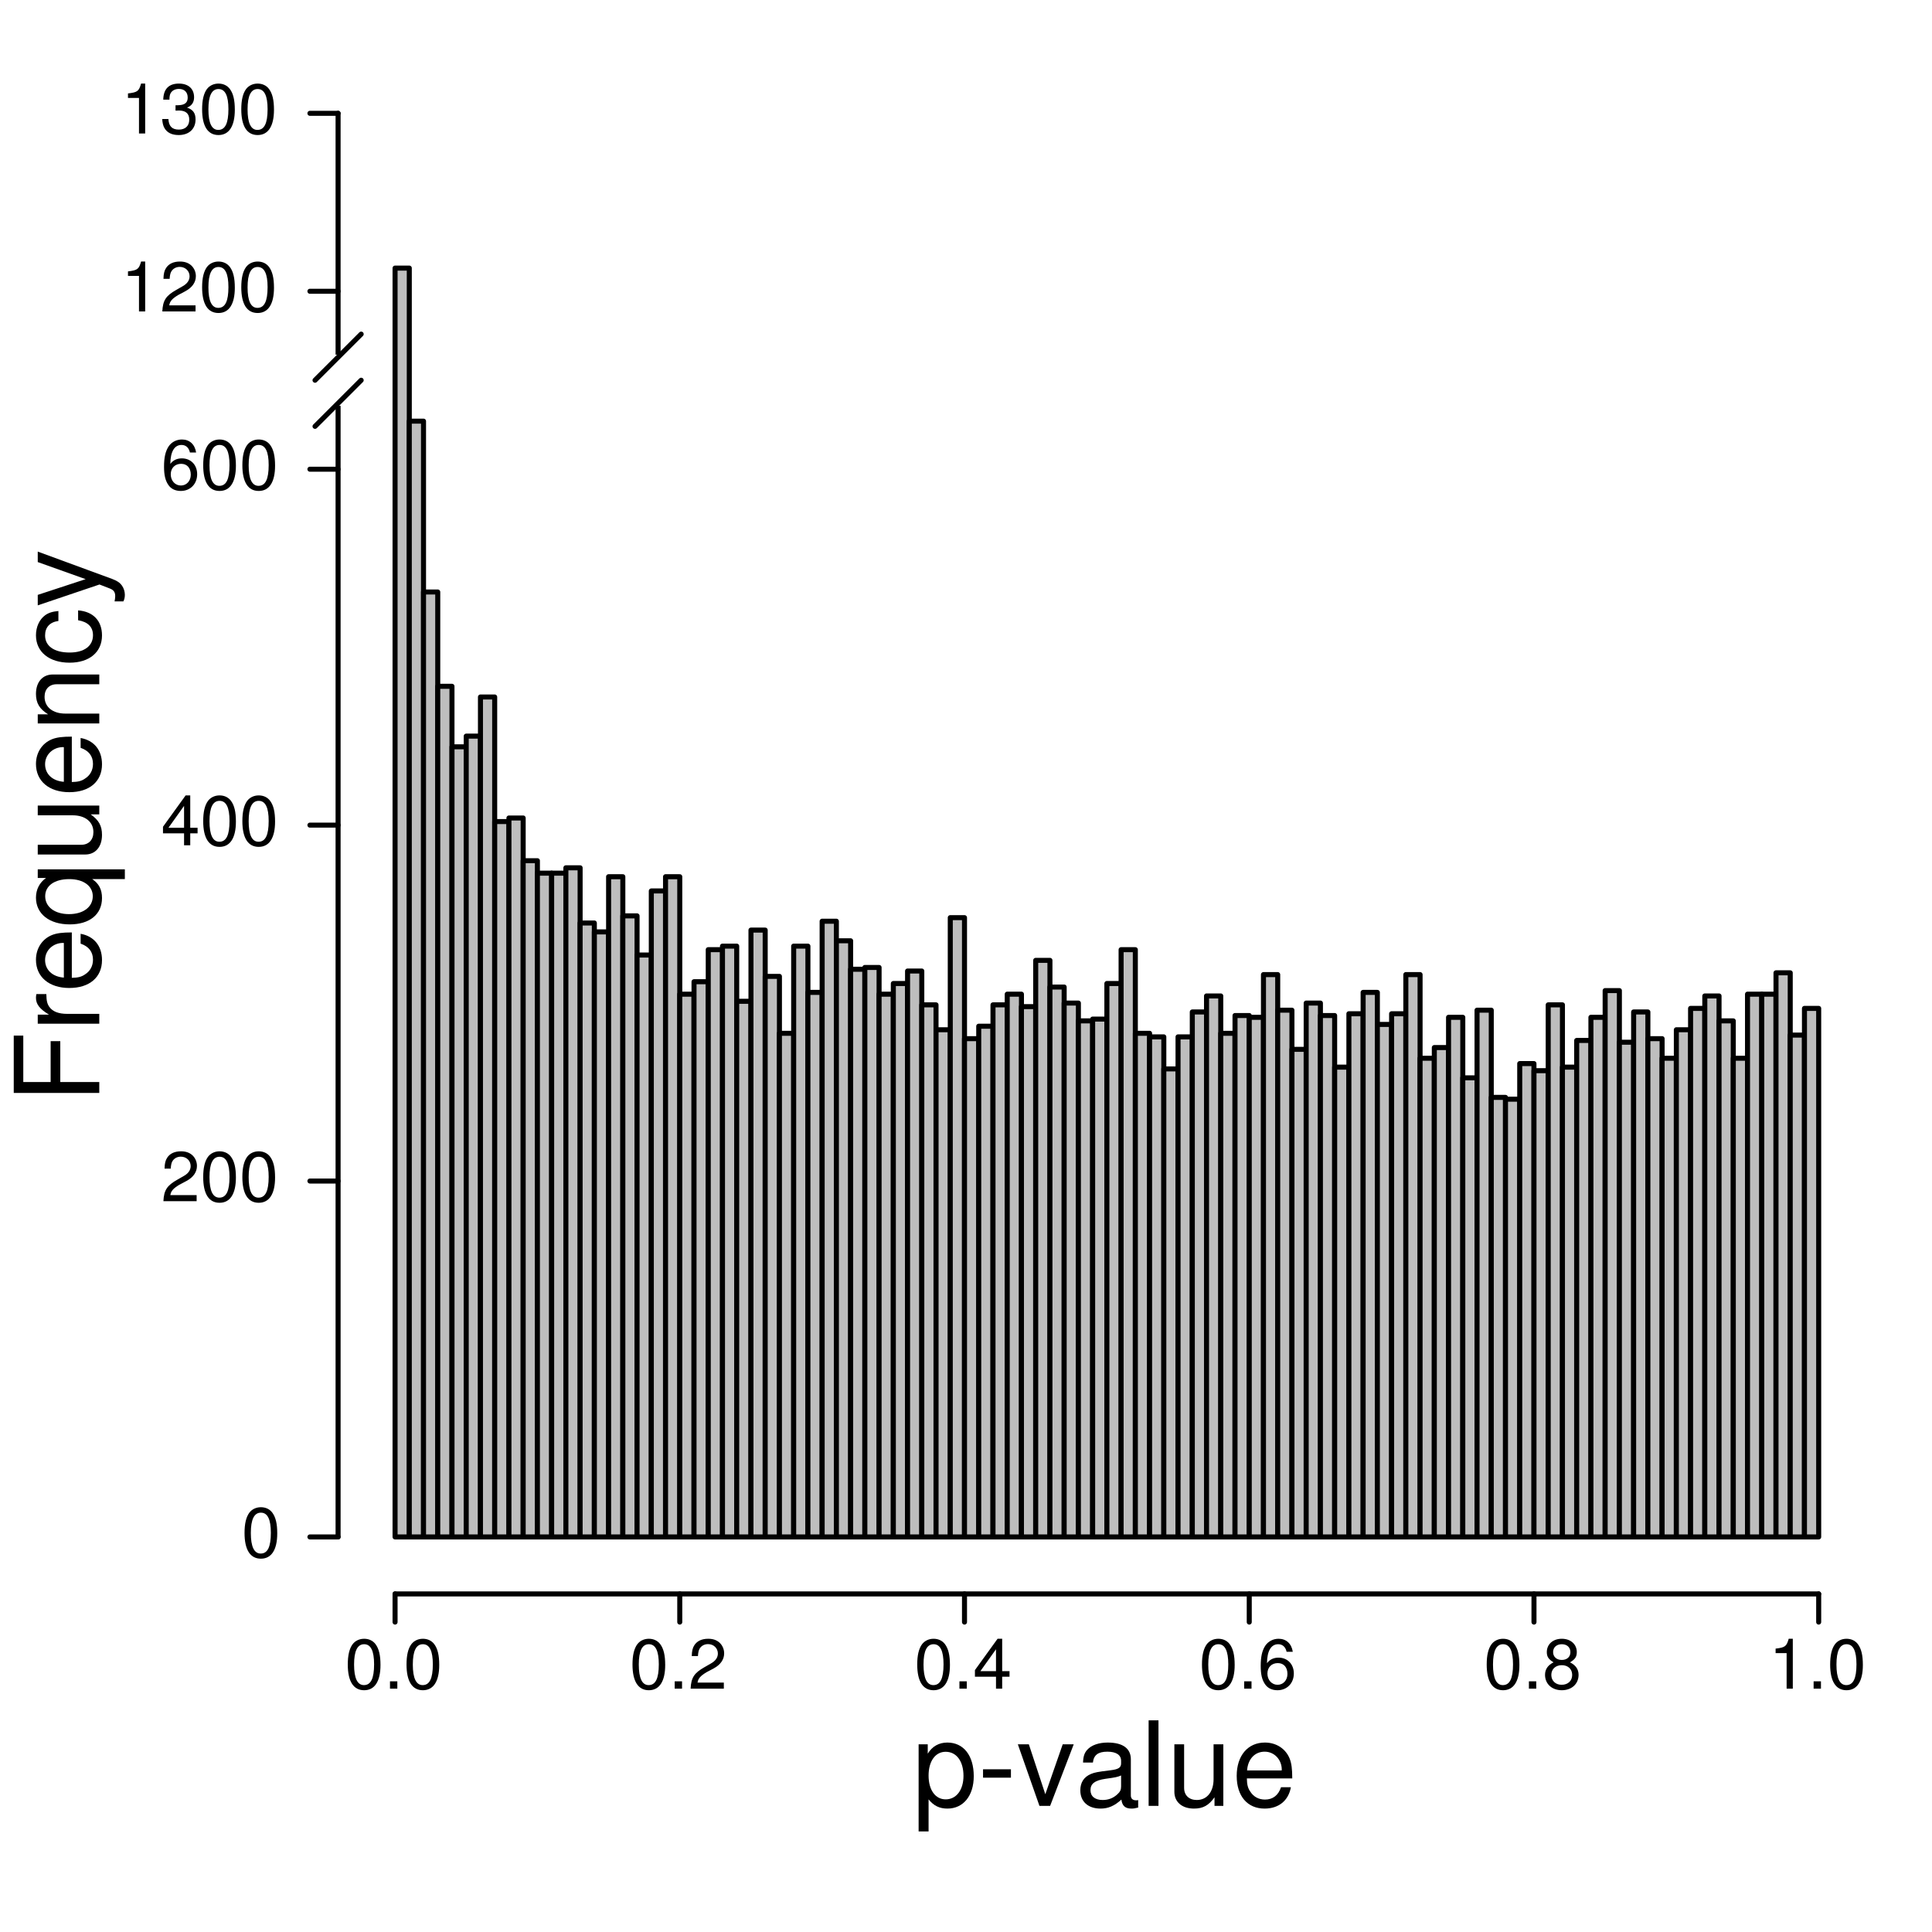 <?xml version="1.0" encoding="UTF-8"?>
<svg xmlns="http://www.w3.org/2000/svg" xmlns:xlink="http://www.w3.org/1999/xlink" width="288pt" height="288pt" viewBox="0 0 288 288" version="1.1">
<defs>
<g>
<symbol overflow="visible" id="glyph0-0">
<path style="stroke:none;" d=""/>
</symbol>
<symbol overflow="visible" id="glyph0-1">
<path style="stroke:none;" d="M 0.938 3.812 L 2.422 3.812 L 2.422 -0.969 C 3.188 -0.016 4.047 0.406 5.234 0.406 C 7.594 0.406 9.156 -1.5 9.156 -4.422 C 9.156 -7.5 7.641 -9.438 5.219 -9.438 C 3.969 -9.438 2.969 -8.875 2.297 -7.781 L 2.297 -9.172 L 0.938 -9.172 Z M 4.969 -8.062 C 6.578 -8.062 7.625 -6.656 7.625 -4.469 C 7.625 -2.375 6.562 -0.969 4.969 -0.969 C 3.438 -0.969 2.422 -2.359 2.422 -4.516 C 2.422 -6.672 3.438 -8.062 4.969 -8.062 Z M 4.969 -8.062 "/>
</symbol>
<symbol overflow="visible" id="glyph0-2">
<path style="stroke:none;" d="M 4.969 -5.453 L 0.812 -5.453 L 0.812 -4.203 L 4.969 -4.203 Z M 4.969 -5.453 "/>
</symbol>
<symbol overflow="visible" id="glyph0-3">
<path style="stroke:none;" d="M 4.984 0 L 8.5 -9.172 L 6.859 -9.172 L 4.266 -1.734 L 1.812 -9.172 L 0.172 -9.172 L 3.391 0 Z M 4.984 0 "/>
</symbol>
<symbol overflow="visible" id="glyph0-4">
<path style="stroke:none;" d="M 9.359 -0.859 C 9.203 -0.828 9.141 -0.828 9.047 -0.828 C 8.547 -0.828 8.266 -1.078 8.266 -1.547 L 8.266 -6.938 C 8.266 -8.562 7.062 -9.438 4.812 -9.438 C 3.484 -9.438 2.375 -9.047 1.766 -8.359 C 1.344 -7.891 1.172 -7.375 1.141 -6.453 L 2.609 -6.453 C 2.734 -7.578 3.391 -8.078 4.766 -8.078 C 6.078 -8.078 6.812 -7.594 6.812 -6.719 L 6.812 -6.328 C 6.812 -5.719 6.438 -5.453 5.281 -5.312 C 3.219 -5.062 2.906 -4.984 2.344 -4.766 C 1.281 -4.328 0.734 -3.5 0.734 -2.312 C 0.734 -0.641 1.891 0.406 3.75 0.406 C 4.906 0.406 5.828 0 6.859 -0.938 C 6.969 -0.016 7.422 0.406 8.359 0.406 C 8.656 0.406 8.891 0.375 9.359 0.25 Z M 6.812 -2.891 C 6.812 -2.391 6.672 -2.094 6.234 -1.703 C 5.641 -1.156 4.922 -0.875 4.062 -0.875 C 2.922 -0.875 2.25 -1.422 2.25 -2.344 C 2.25 -3.312 2.906 -3.797 4.469 -4.031 C 6 -4.234 6.312 -4.312 6.812 -4.531 Z M 6.812 -2.891 "/>
</symbol>
<symbol overflow="visible" id="glyph0-5">
<path style="stroke:none;" d="M 2.656 -12.75 L 1.188 -12.75 L 1.188 0 L 2.656 0 Z M 2.656 -12.75 "/>
</symbol>
<symbol overflow="visible" id="glyph0-6">
<path style="stroke:none;" d="M 8.438 0 L 8.438 -9.172 L 6.984 -9.172 L 6.984 -3.969 C 6.984 -2.094 6 -0.875 4.484 -0.875 C 3.328 -0.875 2.594 -1.578 2.594 -2.672 L 2.594 -9.172 L 1.141 -9.172 L 1.141 -2.094 C 1.141 -0.578 2.281 0.406 4.062 0.406 C 5.406 0.406 6.266 -0.062 7.125 -1.281 L 7.125 0 Z M 8.438 0 "/>
</symbol>
<symbol overflow="visible" id="glyph0-7">
<path style="stroke:none;" d="M 8.984 -4.094 C 8.984 -5.5 8.875 -6.328 8.609 -7.016 C 8.016 -8.516 6.609 -9.438 4.906 -9.438 C 2.344 -9.438 0.703 -7.469 0.703 -4.469 C 0.703 -1.453 2.297 0.406 4.859 0.406 C 6.969 0.406 8.422 -0.781 8.781 -2.781 L 7.312 -2.781 C 6.906 -1.578 6.094 -0.938 4.922 -0.938 C 3.984 -0.938 3.203 -1.359 2.719 -2.141 C 2.359 -2.656 2.234 -3.188 2.219 -4.094 Z M 2.25 -5.281 C 2.375 -6.984 3.406 -8.078 4.875 -8.078 C 6.312 -8.078 7.422 -6.891 7.422 -5.391 C 7.422 -5.359 7.422 -5.312 7.406 -5.281 Z M 2.25 -5.281 "/>
</symbol>
<symbol overflow="visible" id="glyph1-0">
<path style="stroke:none;" d=""/>
</symbol>
<symbol overflow="visible" id="glyph1-1">
<path style="stroke:none;" d="M 2.891 -7.438 C 2.188 -7.438 1.562 -7.141 1.172 -6.625 C 0.688 -5.969 0.453 -4.984 0.453 -3.594 C 0.453 -1.094 1.297 0.234 2.891 0.234 C 4.469 0.234 5.328 -1.094 5.328 -3.531 C 5.328 -4.984 5.094 -5.953 4.594 -6.625 C 4.203 -7.156 3.594 -7.438 2.891 -7.438 Z M 2.891 -6.625 C 3.891 -6.625 4.375 -5.625 4.375 -3.625 C 4.375 -1.516 3.891 -0.531 2.859 -0.531 C 1.891 -0.531 1.391 -1.547 1.391 -3.594 C 1.391 -5.625 1.891 -6.625 2.891 -6.625 Z M 2.891 -6.625 "/>
</symbol>
<symbol overflow="visible" id="glyph1-2">
<path style="stroke:none;" d="M 2 -1.094 L 0.906 -1.094 L 0.906 0 L 2 0 Z M 2 -1.094 "/>
</symbol>
<symbol overflow="visible" id="glyph1-3">
<path style="stroke:none;" d="M 5.312 -0.906 L 1.391 -0.906 C 1.484 -1.516 1.828 -1.906 2.734 -2.453 L 3.797 -3.016 C 4.828 -3.578 5.359 -4.344 5.359 -5.266 C 5.359 -5.875 5.109 -6.453 4.672 -6.859 C 4.234 -7.25 3.688 -7.438 2.984 -7.438 C 2.031 -7.438 1.328 -7.109 0.922 -6.484 C 0.656 -6.078 0.547 -5.625 0.531 -4.859 L 1.453 -4.859 C 1.484 -5.359 1.547 -5.672 1.672 -5.906 C 1.906 -6.359 2.391 -6.641 2.953 -6.641 C 3.797 -6.641 4.422 -6.031 4.422 -5.234 C 4.422 -4.656 4.078 -4.141 3.406 -3.766 L 2.453 -3.219 C 0.891 -2.344 0.438 -1.641 0.359 0 L 5.312 0 Z M 5.312 -0.906 "/>
</symbol>
<symbol overflow="visible" id="glyph1-4">
<path style="stroke:none;" d="M 3.438 -1.781 L 3.438 0 L 4.359 0 L 4.359 -1.781 L 5.453 -1.781 L 5.453 -2.609 L 4.359 -2.609 L 4.359 -7.438 L 3.672 -7.438 L 0.297 -2.766 L 0.297 -1.781 Z M 3.438 -2.609 L 1.109 -2.609 L 3.438 -5.875 Z M 3.438 -2.609 "/>
</symbol>
<symbol overflow="visible" id="glyph1-5">
<path style="stroke:none;" d="M 5.234 -5.5 C 5.047 -6.719 4.25 -7.438 3.125 -7.438 C 2.297 -7.438 1.562 -7.047 1.125 -6.391 C 0.656 -5.656 0.453 -4.75 0.453 -3.391 C 0.453 -2.141 0.641 -1.344 1.078 -0.688 C 1.484 -0.078 2.125 0.234 2.953 0.234 C 4.375 0.234 5.391 -0.812 5.391 -2.266 C 5.391 -3.656 4.438 -4.625 3.109 -4.625 C 2.375 -4.625 1.797 -4.344 1.391 -3.797 C 1.406 -5.625 2 -6.625 3.062 -6.625 C 3.703 -6.625 4.156 -6.219 4.312 -5.5 Z M 3 -3.812 C 3.891 -3.812 4.438 -3.188 4.438 -2.188 C 4.438 -1.266 3.812 -0.578 2.969 -0.578 C 2.094 -0.578 1.453 -1.297 1.453 -2.25 C 1.453 -3.172 2.078 -3.812 3 -3.812 Z M 3 -3.812 "/>
</symbol>
<symbol overflow="visible" id="glyph1-6">
<path style="stroke:none;" d="M 4.109 -3.922 C 4.875 -4.375 5.125 -4.75 5.125 -5.453 C 5.125 -6.625 4.203 -7.438 2.891 -7.438 C 1.578 -7.438 0.656 -6.625 0.656 -5.453 C 0.656 -4.766 0.906 -4.391 1.656 -3.922 C 0.812 -3.5 0.391 -2.891 0.391 -2.062 C 0.391 -0.703 1.422 0.234 2.891 0.234 C 4.359 0.234 5.391 -0.703 5.391 -2.062 C 5.391 -2.891 4.969 -3.5 4.109 -3.922 Z M 2.891 -6.625 C 3.672 -6.625 4.172 -6.156 4.172 -5.438 C 4.172 -4.75 3.672 -4.281 2.891 -4.281 C 2.109 -4.281 1.594 -4.75 1.594 -5.453 C 1.594 -6.156 2.109 -6.625 2.891 -6.625 Z M 2.891 -3.5 C 3.812 -3.5 4.438 -2.922 4.438 -2.047 C 4.438 -1.172 3.812 -0.578 2.859 -0.578 C 1.969 -0.578 1.328 -1.172 1.328 -2.047 C 1.328 -2.922 1.969 -3.5 2.891 -3.5 Z M 2.891 -3.5 "/>
</symbol>
<symbol overflow="visible" id="glyph1-7">
<path style="stroke:none;" d="M 2.719 -5.297 L 2.719 0 L 3.641 0 L 3.641 -7.438 L 3.031 -7.438 C 2.703 -6.297 2.5 -6.141 1.078 -5.969 L 1.078 -5.297 Z M 2.719 -5.297 "/>
</symbol>
<symbol overflow="visible" id="glyph1-8">
<path style="stroke:none;" d="M 2.328 -3.406 L 2.438 -3.406 L 2.828 -3.422 C 3.844 -3.422 4.375 -2.969 4.375 -2.062 C 4.375 -1.141 3.797 -0.578 2.828 -0.578 C 1.812 -0.578 1.328 -1.078 1.266 -2.156 L 0.344 -2.156 C 0.375 -1.562 0.484 -1.172 0.656 -0.844 C 1.047 -0.125 1.781 0.234 2.797 0.234 C 4.328 0.234 5.312 -0.672 5.312 -2.078 C 5.312 -3.031 4.953 -3.547 4.047 -3.859 C 4.75 -4.125 5.094 -4.656 5.094 -5.391 C 5.094 -6.672 4.234 -7.438 2.828 -7.438 C 1.328 -7.438 0.531 -6.625 0.5 -5.047 L 1.422 -5.047 C 1.422 -5.484 1.469 -5.75 1.578 -5.969 C 1.797 -6.391 2.25 -6.641 2.828 -6.641 C 3.656 -6.641 4.141 -6.156 4.141 -5.359 C 4.141 -4.844 3.953 -4.531 3.547 -4.359 C 3.297 -4.25 2.969 -4.203 2.328 -4.203 Z M 2.328 -3.406 "/>
</symbol>
<symbol overflow="visible" id="glyph2-0">
<path style="stroke:none;" d=""/>
</symbol>
<symbol overflow="visible" id="glyph2-1">
<path style="stroke:none;" d="M -5.812 -3.203 L -5.812 -9.297 L -7.25 -9.297 L -7.25 -3.203 L -11.328 -3.203 L -11.328 -10.125 L -12.75 -10.125 L -12.75 -1.578 L 0 -1.578 L 0 -3.203 Z M -5.812 -3.203 "/>
</symbol>
<symbol overflow="visible" id="glyph2-2">
<path style="stroke:none;" d="M -9.172 -1.203 L 0 -1.203 L 0 -2.672 L -4.766 -2.672 C -6.078 -2.672 -6.938 -3.016 -7.438 -3.703 C -7.766 -4.172 -7.875 -4.609 -7.891 -5.625 L -9.375 -5.625 C -9.422 -5.375 -9.438 -5.25 -9.438 -5.062 C -9.438 -4.109 -8.875 -3.391 -7.5 -2.562 L -9.172 -2.562 Z M -9.172 -1.203 "/>
</symbol>
<symbol overflow="visible" id="glyph2-3">
<path style="stroke:none;" d="M -4.094 -8.984 C -5.5 -8.984 -6.328 -8.875 -7.016 -8.609 C -8.516 -8.016 -9.438 -6.609 -9.438 -4.906 C -9.438 -2.344 -7.469 -0.703 -4.469 -0.703 C -1.453 -0.703 0.406 -2.297 0.406 -4.859 C 0.406 -6.969 -0.781 -8.422 -2.781 -8.781 L -2.781 -7.312 C -1.578 -6.906 -0.938 -6.094 -0.938 -4.922 C -0.938 -3.984 -1.359 -3.203 -2.141 -2.719 C -2.656 -2.359 -3.188 -2.234 -4.094 -2.219 Z M -5.281 -2.25 C -6.984 -2.375 -8.078 -3.406 -8.078 -4.875 C -8.078 -6.312 -6.891 -7.422 -5.391 -7.422 C -5.359 -7.422 -5.312 -7.422 -5.281 -7.406 Z M -5.281 -2.25 "/>
</symbol>
<symbol overflow="visible" id="glyph2-4">
<path style="stroke:none;" d="M 3.812 -8.656 L -9.172 -8.656 L -9.172 -7.375 L -7.938 -7.375 C -8.906 -6.688 -9.438 -5.656 -9.438 -4.438 C -9.438 -2.031 -7.453 -0.453 -4.406 -0.453 C -1.438 -0.453 0.406 -1.953 0.406 -4.375 C 0.406 -5.656 -0.047 -6.531 -1.047 -7.203 L 3.812 -7.203 Z M -8.062 -4.656 C -8.062 -6.219 -6.672 -7.203 -4.469 -7.203 C -2.359 -7.203 -0.969 -6.188 -0.969 -4.656 C -0.969 -3.047 -2.375 -1.984 -4.516 -1.984 C -6.625 -1.984 -8.062 -3.047 -8.062 -4.656 Z M -8.062 -4.656 "/>
</symbol>
<symbol overflow="visible" id="glyph2-5">
<path style="stroke:none;" d="M 0 -8.438 L -9.172 -8.438 L -9.172 -6.984 L -3.969 -6.984 C -2.094 -6.984 -0.875 -6 -0.875 -4.484 C -0.875 -3.328 -1.578 -2.594 -2.672 -2.594 L -9.172 -2.594 L -9.172 -1.141 L -2.094 -1.141 C -0.578 -1.141 0.406 -2.281 0.406 -4.062 C 0.406 -5.406 -0.062 -6.266 -1.281 -7.125 L 0 -7.125 Z M 0 -8.438 "/>
</symbol>
<symbol overflow="visible" id="glyph2-6">
<path style="stroke:none;" d="M -9.172 -1.219 L 0 -1.219 L 0 -2.688 L -5.062 -2.688 C -6.938 -2.688 -8.156 -3.672 -8.156 -5.188 C -8.156 -6.328 -7.453 -7.062 -6.359 -7.062 L 0 -7.062 L 0 -8.516 L -6.938 -8.516 C -8.453 -8.516 -9.438 -7.391 -9.438 -5.625 C -9.438 -4.25 -8.906 -3.375 -7.625 -2.578 L -9.172 -2.578 Z M -9.172 -1.219 "/>
</symbol>
<symbol overflow="visible" id="glyph2-7">
<path style="stroke:none;" d="M -6.094 -8.25 C -6.984 -8.172 -7.562 -7.984 -8.062 -7.625 C -8.922 -7 -9.438 -5.891 -9.438 -4.625 C -9.438 -2.156 -7.469 -0.547 -4.422 -0.547 C -1.469 -0.547 0.406 -2.125 0.406 -4.609 C 0.406 -6.797 -0.906 -8.172 -3.156 -8.344 L -3.156 -6.875 C -1.688 -6.625 -0.938 -5.875 -0.938 -4.641 C -0.938 -3.031 -2.25 -2.062 -4.422 -2.062 C -6.719 -2.062 -8.078 -3.016 -8.078 -4.609 C -8.078 -5.828 -7.375 -6.594 -6.094 -6.766 Z M -6.094 -8.25 "/>
</symbol>
<symbol overflow="visible" id="glyph2-8">
<path style="stroke:none;" d="M -9.172 -6.797 L -2.031 -4.25 L -9.172 -1.906 L -9.172 -0.344 L 0.031 -3.453 L 1.484 -2.891 C 2.141 -2.656 2.375 -2.328 2.375 -1.719 C 2.375 -1.5 2.344 -1.266 2.281 -0.938 L 3.594 -0.938 C 3.75 -1.25 3.812 -1.547 3.812 -1.922 C 3.812 -2.391 3.656 -2.906 3.375 -3.297 C 3.047 -3.75 2.656 -4 1.922 -4.281 L -9.172 -8.359 Z M -9.172 -6.797 "/>
</symbol>
</g>
</defs>
<g id="surface1247">
<rect x="0" y="0" width="288" height="288" style="fill:rgb(100%,100%,100%);fill-opacity:1;stroke:none;"/>
<g style="fill:rgb(0%,0%,0%);fill-opacity:1;">
  <use xlink:href="#glyph0-1" x="136" y="269.197"/>
  <use xlink:href="#glyph0-2" x="145.729" y="269.197"/>
  <use xlink:href="#glyph0-3" x="151.557" y="269.197"/>
  <use xlink:href="#glyph0-4" x="160.307" y="269.197"/>
  <use xlink:href="#glyph0-5" x="170.036" y="269.197"/>
  <use xlink:href="#glyph0-6" x="173.921" y="269.197"/>
  <use xlink:href="#glyph0-7" x="183.65" y="269.197"/>
</g>
<path style="fill:none;stroke-width:0.75;stroke-linecap:round;stroke-linejoin:round;stroke:rgb(0%,0%,0%);stroke-opacity:1;stroke-miterlimit:10;" d="M 58.891 237.602 L 271.109 237.602 "/>
<path style="fill:none;stroke-width:0.75;stroke-linecap:round;stroke-linejoin:round;stroke:rgb(0%,0%,0%);stroke-opacity:1;stroke-miterlimit:10;" d="M 58.891 237.602 L 58.891 241.801 "/>
<path style="fill:none;stroke-width:0.75;stroke-linecap:round;stroke-linejoin:round;stroke:rgb(0%,0%,0%);stroke-opacity:1;stroke-miterlimit:10;" d="M 101.332 237.602 L 101.332 241.801 "/>
<path style="fill:none;stroke-width:0.75;stroke-linecap:round;stroke-linejoin:round;stroke:rgb(0%,0%,0%);stroke-opacity:1;stroke-miterlimit:10;" d="M 143.777 237.602 L 143.777 241.801 "/>
<path style="fill:none;stroke-width:0.75;stroke-linecap:round;stroke-linejoin:round;stroke:rgb(0%,0%,0%);stroke-opacity:1;stroke-miterlimit:10;" d="M 186.223 237.602 L 186.223 241.801 "/>
<path style="fill:none;stroke-width:0.75;stroke-linecap:round;stroke-linejoin:round;stroke:rgb(0%,0%,0%);stroke-opacity:1;stroke-miterlimit:10;" d="M 228.668 237.602 L 228.668 241.801 "/>
<path style="fill:none;stroke-width:0.75;stroke-linecap:round;stroke-linejoin:round;stroke:rgb(0%,0%,0%);stroke-opacity:1;stroke-miterlimit:10;" d="M 271.109 237.602 L 271.109 241.801 "/>
<g style="fill:rgb(0%,0%,0%);fill-opacity:1;">
  <use xlink:href="#glyph1-1" x="51.391" y="251.726"/>
  <use xlink:href="#glyph1-2" x="57.229" y="251.726"/>
  <use xlink:href="#glyph1-1" x="60.147" y="251.726"/>
</g>
<g style="fill:rgb(0%,0%,0%);fill-opacity:1;">
  <use xlink:href="#glyph1-1" x="93.832" y="251.726"/>
  <use xlink:href="#glyph1-2" x="99.67" y="251.726"/>
  <use xlink:href="#glyph1-3" x="102.589" y="251.726"/>
</g>
<g style="fill:rgb(0%,0%,0%);fill-opacity:1;">
  <use xlink:href="#glyph1-1" x="136.277" y="251.726"/>
  <use xlink:href="#glyph1-2" x="142.115" y="251.726"/>
  <use xlink:href="#glyph1-4" x="145.034" y="251.726"/>
</g>
<g style="fill:rgb(0%,0%,0%);fill-opacity:1;">
  <use xlink:href="#glyph1-1" x="178.723" y="251.726"/>
  <use xlink:href="#glyph1-2" x="184.561" y="251.726"/>
  <use xlink:href="#glyph1-5" x="187.479" y="251.726"/>
</g>
<g style="fill:rgb(0%,0%,0%);fill-opacity:1;">
  <use xlink:href="#glyph1-1" x="221.168" y="251.726"/>
  <use xlink:href="#glyph1-2" x="227.006" y="251.726"/>
  <use xlink:href="#glyph1-6" x="229.925" y="251.726"/>
</g>
<g style="fill:rgb(0%,0%,0%);fill-opacity:1;">
  <use xlink:href="#glyph1-7" x="263.609" y="251.726"/>
  <use xlink:href="#glyph1-2" x="269.447" y="251.726"/>
  <use xlink:href="#glyph1-1" x="272.366" y="251.726"/>
</g>
<path style="fill-rule:nonzero;fill:rgb(74.51%,74.51%,74.51%);fill-opacity:1;stroke-width:0.75;stroke-linecap:round;stroke-linejoin:round;stroke:rgb(0%,0%,0%);stroke-opacity:1;stroke-miterlimit:10;" d="M 58.891 229.109 L 61.012 229.109 L 61.012 39.965 L 58.891 39.965 Z M 58.891 229.109 "/>
<path style="fill-rule:nonzero;fill:rgb(74.51%,74.51%,74.51%);fill-opacity:1;stroke-width:0.75;stroke-linecap:round;stroke-linejoin:round;stroke:rgb(0%,0%,0%);stroke-opacity:1;stroke-miterlimit:10;" d="M 61.012 229.109 L 63.133 229.109 L 63.133 62.781 L 61.012 62.781 Z M 61.012 229.109 "/>
<path style="fill-rule:nonzero;fill:rgb(74.51%,74.51%,74.51%);fill-opacity:1;stroke-width:0.75;stroke-linecap:round;stroke-linejoin:round;stroke:rgb(0%,0%,0%);stroke-opacity:1;stroke-miterlimit:10;" d="M 63.133 229.109 L 65.254 229.109 L 65.254 88.246 L 63.133 88.246 Z M 63.133 229.109 "/>
<path style="fill-rule:nonzero;fill:rgb(74.51%,74.51%,74.51%);fill-opacity:1;stroke-width:0.75;stroke-linecap:round;stroke-linejoin:round;stroke:rgb(0%,0%,0%);stroke-opacity:1;stroke-miterlimit:10;" d="M 65.254 229.109 L 67.375 229.109 L 67.375 102.305 L 65.254 102.305 Z M 65.254 229.109 "/>
<path style="fill-rule:nonzero;fill:rgb(74.51%,74.51%,74.51%);fill-opacity:1;stroke-width:0.75;stroke-linecap:round;stroke-linejoin:round;stroke:rgb(0%,0%,0%);stroke-opacity:1;stroke-miterlimit:10;" d="M 67.379 229.109 L 69.5 229.109 L 69.5 111.324 L 67.379 111.324 Z M 67.379 229.109 "/>
<path style="fill-rule:nonzero;fill:rgb(74.51%,74.51%,74.51%);fill-opacity:1;stroke-width:0.75;stroke-linecap:round;stroke-linejoin:round;stroke:rgb(0%,0%,0%);stroke-opacity:1;stroke-miterlimit:10;" d="M 69.5 229.109 L 71.621 229.109 L 71.621 109.734 L 69.5 109.734 Z M 69.5 229.109 "/>
<path style="fill-rule:nonzero;fill:rgb(74.51%,74.51%,74.51%);fill-opacity:1;stroke-width:0.75;stroke-linecap:round;stroke-linejoin:round;stroke:rgb(0%,0%,0%);stroke-opacity:1;stroke-miterlimit:10;" d="M 71.621 229.109 L 73.742 229.109 L 73.742 103.898 L 71.621 103.898 Z M 71.621 229.109 "/>
<path style="fill-rule:nonzero;fill:rgb(74.51%,74.51%,74.51%);fill-opacity:1;stroke-width:0.75;stroke-linecap:round;stroke-linejoin:round;stroke:rgb(0%,0%,0%);stroke-opacity:1;stroke-miterlimit:10;" d="M 73.746 229.109 L 75.867 229.109 L 75.867 122.469 L 73.746 122.469 Z M 73.746 229.109 "/>
<path style="fill-rule:nonzero;fill:rgb(74.51%,74.51%,74.51%);fill-opacity:1;stroke-width:0.75;stroke-linecap:round;stroke-linejoin:round;stroke:rgb(0%,0%,0%);stroke-opacity:1;stroke-miterlimit:10;" d="M 75.867 229.109 L 77.988 229.109 L 77.988 121.938 L 75.867 121.938 Z M 75.867 229.109 "/>
<path style="fill-rule:nonzero;fill:rgb(74.51%,74.51%,74.51%);fill-opacity:1;stroke-width:0.75;stroke-linecap:round;stroke-linejoin:round;stroke:rgb(0%,0%,0%);stroke-opacity:1;stroke-miterlimit:10;" d="M 77.988 229.109 L 80.109 229.109 L 80.109 128.305 L 77.988 128.305 Z M 77.988 229.109 "/>
<path style="fill-rule:nonzero;fill:rgb(74.51%,74.51%,74.51%);fill-opacity:1;stroke-width:0.75;stroke-linecap:round;stroke-linejoin:round;stroke:rgb(0%,0%,0%);stroke-opacity:1;stroke-miterlimit:10;" d="M 80.109 229.109 L 82.23 229.109 L 82.23 130.16 L 80.109 130.16 Z M 80.109 229.109 "/>
<path style="fill-rule:nonzero;fill:rgb(74.51%,74.51%,74.51%);fill-opacity:1;stroke-width:0.75;stroke-linecap:round;stroke-linejoin:round;stroke:rgb(0%,0%,0%);stroke-opacity:1;stroke-miterlimit:10;" d="M 82.234 229.109 L 84.355 229.109 L 84.355 130.16 L 82.234 130.16 Z M 82.234 229.109 "/>
<path style="fill-rule:nonzero;fill:rgb(74.51%,74.51%,74.51%);fill-opacity:1;stroke-width:0.75;stroke-linecap:round;stroke-linejoin:round;stroke:rgb(0%,0%,0%);stroke-opacity:1;stroke-miterlimit:10;" d="M 84.355 229.109 L 86.477 229.109 L 86.477 129.363 L 84.355 129.363 Z M 84.355 229.109 "/>
<path style="fill-rule:nonzero;fill:rgb(74.51%,74.51%,74.51%);fill-opacity:1;stroke-width:0.75;stroke-linecap:round;stroke-linejoin:round;stroke:rgb(0%,0%,0%);stroke-opacity:1;stroke-miterlimit:10;" d="M 86.477 229.109 L 88.598 229.109 L 88.598 137.59 L 86.477 137.59 Z M 86.477 229.109 "/>
<path style="fill-rule:nonzero;fill:rgb(74.51%,74.51%,74.51%);fill-opacity:1;stroke-width:0.75;stroke-linecap:round;stroke-linejoin:round;stroke:rgb(0%,0%,0%);stroke-opacity:1;stroke-miterlimit:10;" d="M 88.602 229.109 L 90.723 229.109 L 90.723 138.914 L 88.602 138.914 Z M 88.602 229.109 "/>
<path style="fill-rule:nonzero;fill:rgb(74.51%,74.51%,74.51%);fill-opacity:1;stroke-width:0.75;stroke-linecap:round;stroke-linejoin:round;stroke:rgb(0%,0%,0%);stroke-opacity:1;stroke-miterlimit:10;" d="M 90.723 229.109 L 92.844 229.109 L 92.844 130.691 L 90.723 130.691 Z M 90.723 229.109 "/>
<path style="fill-rule:nonzero;fill:rgb(74.51%,74.51%,74.51%);fill-opacity:1;stroke-width:0.75;stroke-linecap:round;stroke-linejoin:round;stroke:rgb(0%,0%,0%);stroke-opacity:1;stroke-miterlimit:10;" d="M 92.844 229.109 L 94.965 229.109 L 94.965 136.527 L 92.844 136.527 Z M 92.844 229.109 "/>
<path style="fill-rule:nonzero;fill:rgb(74.51%,74.51%,74.51%);fill-opacity:1;stroke-width:0.75;stroke-linecap:round;stroke-linejoin:round;stroke:rgb(0%,0%,0%);stroke-opacity:1;stroke-miterlimit:10;" d="M 94.965 229.109 L 97.086 229.109 L 97.086 142.363 L 94.965 142.363 Z M 94.965 229.109 "/>
<path style="fill-rule:nonzero;fill:rgb(74.51%,74.51%,74.51%);fill-opacity:1;stroke-width:0.75;stroke-linecap:round;stroke-linejoin:round;stroke:rgb(0%,0%,0%);stroke-opacity:1;stroke-miterlimit:10;" d="M 97.09 229.109 L 99.211 229.109 L 99.211 132.812 L 97.09 132.812 Z M 97.09 229.109 "/>
<path style="fill-rule:nonzero;fill:rgb(74.51%,74.51%,74.51%);fill-opacity:1;stroke-width:0.75;stroke-linecap:round;stroke-linejoin:round;stroke:rgb(0%,0%,0%);stroke-opacity:1;stroke-miterlimit:10;" d="M 99.211 229.109 L 101.332 229.109 L 101.332 130.691 L 99.211 130.691 Z M 99.211 229.109 "/>
<path style="fill-rule:nonzero;fill:rgb(74.51%,74.51%,74.51%);fill-opacity:1;stroke-width:0.75;stroke-linecap:round;stroke-linejoin:round;stroke:rgb(0%,0%,0%);stroke-opacity:1;stroke-miterlimit:10;" d="M 101.332 229.109 L 103.453 229.109 L 103.453 148.199 L 101.332 148.199 Z M 101.332 229.109 "/>
<path style="fill-rule:nonzero;fill:rgb(74.51%,74.51%,74.51%);fill-opacity:1;stroke-width:0.75;stroke-linecap:round;stroke-linejoin:round;stroke:rgb(0%,0%,0%);stroke-opacity:1;stroke-miterlimit:10;" d="M 103.457 229.109 L 105.578 229.109 L 105.578 146.344 L 103.457 146.344 Z M 103.457 229.109 "/>
<path style="fill-rule:nonzero;fill:rgb(74.51%,74.51%,74.51%);fill-opacity:1;stroke-width:0.75;stroke-linecap:round;stroke-linejoin:round;stroke:rgb(0%,0%,0%);stroke-opacity:1;stroke-miterlimit:10;" d="M 105.578 229.109 L 107.699 229.109 L 107.699 141.566 L 105.578 141.566 Z M 105.578 229.109 "/>
<path style="fill-rule:nonzero;fill:rgb(74.51%,74.51%,74.51%);fill-opacity:1;stroke-width:0.75;stroke-linecap:round;stroke-linejoin:round;stroke:rgb(0%,0%,0%);stroke-opacity:1;stroke-miterlimit:10;" d="M 107.699 229.109 L 109.82 229.109 L 109.82 141.039 L 107.699 141.039 Z M 107.699 229.109 "/>
<path style="fill-rule:nonzero;fill:rgb(74.51%,74.51%,74.51%);fill-opacity:1;stroke-width:0.75;stroke-linecap:round;stroke-linejoin:round;stroke:rgb(0%,0%,0%);stroke-opacity:1;stroke-miterlimit:10;" d="M 109.82 229.109 L 111.941 229.109 L 111.941 149.262 L 109.82 149.262 Z M 109.82 229.109 "/>
<path style="fill-rule:nonzero;fill:rgb(74.51%,74.51%,74.51%);fill-opacity:1;stroke-width:0.75;stroke-linecap:round;stroke-linejoin:round;stroke:rgb(0%,0%,0%);stroke-opacity:1;stroke-miterlimit:10;" d="M 111.945 229.109 L 114.066 229.109 L 114.066 138.648 L 111.945 138.648 Z M 111.945 229.109 "/>
<path style="fill-rule:nonzero;fill:rgb(74.51%,74.51%,74.51%);fill-opacity:1;stroke-width:0.75;stroke-linecap:round;stroke-linejoin:round;stroke:rgb(0%,0%,0%);stroke-opacity:1;stroke-miterlimit:10;" d="M 114.066 229.109 L 116.188 229.109 L 116.188 145.547 L 114.066 145.547 Z M 114.066 229.109 "/>
<path style="fill-rule:nonzero;fill:rgb(74.51%,74.51%,74.51%);fill-opacity:1;stroke-width:0.75;stroke-linecap:round;stroke-linejoin:round;stroke:rgb(0%,0%,0%);stroke-opacity:1;stroke-miterlimit:10;" d="M 116.188 229.109 L 118.309 229.109 L 118.309 154.035 L 116.188 154.035 Z M 116.188 229.109 "/>
<path style="fill-rule:nonzero;fill:rgb(74.51%,74.51%,74.51%);fill-opacity:1;stroke-width:0.75;stroke-linecap:round;stroke-linejoin:round;stroke:rgb(0%,0%,0%);stroke-opacity:1;stroke-miterlimit:10;" d="M 118.312 229.109 L 120.434 229.109 L 120.434 141.039 L 118.312 141.039 Z M 118.312 229.109 "/>
<path style="fill-rule:nonzero;fill:rgb(74.51%,74.51%,74.51%);fill-opacity:1;stroke-width:0.75;stroke-linecap:round;stroke-linejoin:round;stroke:rgb(0%,0%,0%);stroke-opacity:1;stroke-miterlimit:10;" d="M 120.434 229.109 L 122.555 229.109 L 122.555 147.934 L 120.434 147.934 Z M 120.434 229.109 "/>
<path style="fill-rule:nonzero;fill:rgb(74.51%,74.51%,74.51%);fill-opacity:1;stroke-width:0.75;stroke-linecap:round;stroke-linejoin:round;stroke:rgb(0%,0%,0%);stroke-opacity:1;stroke-miterlimit:10;" d="M 122.555 229.109 L 124.676 229.109 L 124.676 137.324 L 122.555 137.324 Z M 122.555 229.109 "/>
<path style="fill-rule:nonzero;fill:rgb(74.51%,74.51%,74.51%);fill-opacity:1;stroke-width:0.75;stroke-linecap:round;stroke-linejoin:round;stroke:rgb(0%,0%,0%);stroke-opacity:1;stroke-miterlimit:10;" d="M 124.68 229.109 L 126.801 229.109 L 126.801 140.242 L 124.68 140.242 Z M 124.68 229.109 "/>
<path style="fill-rule:nonzero;fill:rgb(74.51%,74.51%,74.51%);fill-opacity:1;stroke-width:0.75;stroke-linecap:round;stroke-linejoin:round;stroke:rgb(0%,0%,0%);stroke-opacity:1;stroke-miterlimit:10;" d="M 126.801 229.109 L 128.922 229.109 L 128.922 144.484 L 126.801 144.484 Z M 126.801 229.109 "/>
<path style="fill-rule:nonzero;fill:rgb(74.51%,74.51%,74.51%);fill-opacity:1;stroke-width:0.75;stroke-linecap:round;stroke-linejoin:round;stroke:rgb(0%,0%,0%);stroke-opacity:1;stroke-miterlimit:10;" d="M 128.922 229.109 L 131.043 229.109 L 131.043 144.219 L 128.922 144.219 Z M 128.922 229.109 "/>
<path style="fill-rule:nonzero;fill:rgb(74.51%,74.51%,74.51%);fill-opacity:1;stroke-width:0.75;stroke-linecap:round;stroke-linejoin:round;stroke:rgb(0%,0%,0%);stroke-opacity:1;stroke-miterlimit:10;" d="M 131.043 229.109 L 133.164 229.109 L 133.164 148.199 L 131.043 148.199 Z M 131.043 229.109 "/>
<path style="fill-rule:nonzero;fill:rgb(74.51%,74.51%,74.51%);fill-opacity:1;stroke-width:0.75;stroke-linecap:round;stroke-linejoin:round;stroke:rgb(0%,0%,0%);stroke-opacity:1;stroke-miterlimit:10;" d="M 133.168 229.109 L 135.289 229.109 L 135.289 146.609 L 133.168 146.609 Z M 133.168 229.109 "/>
<path style="fill-rule:nonzero;fill:rgb(74.51%,74.51%,74.51%);fill-opacity:1;stroke-width:0.75;stroke-linecap:round;stroke-linejoin:round;stroke:rgb(0%,0%,0%);stroke-opacity:1;stroke-miterlimit:10;" d="M 135.289 229.109 L 137.41 229.109 L 137.41 144.75 L 135.289 144.75 Z M 135.289 229.109 "/>
<path style="fill-rule:nonzero;fill:rgb(74.51%,74.51%,74.51%);fill-opacity:1;stroke-width:0.75;stroke-linecap:round;stroke-linejoin:round;stroke:rgb(0%,0%,0%);stroke-opacity:1;stroke-miterlimit:10;" d="M 137.41 229.109 L 139.531 229.109 L 139.531 149.793 L 137.41 149.793 Z M 137.41 229.109 "/>
<path style="fill-rule:nonzero;fill:rgb(74.51%,74.51%,74.51%);fill-opacity:1;stroke-width:0.75;stroke-linecap:round;stroke-linejoin:round;stroke:rgb(0%,0%,0%);stroke-opacity:1;stroke-miterlimit:10;" d="M 139.535 229.109 L 141.656 229.109 L 141.656 153.504 L 139.535 153.504 Z M 139.535 229.109 "/>
<path style="fill-rule:nonzero;fill:rgb(74.51%,74.51%,74.51%);fill-opacity:1;stroke-width:0.75;stroke-linecap:round;stroke-linejoin:round;stroke:rgb(0%,0%,0%);stroke-opacity:1;stroke-miterlimit:10;" d="M 141.656 229.109 L 143.777 229.109 L 143.777 136.793 L 141.656 136.793 Z M 141.656 229.109 "/>
<path style="fill-rule:nonzero;fill:rgb(74.51%,74.51%,74.51%);fill-opacity:1;stroke-width:0.75;stroke-linecap:round;stroke-linejoin:round;stroke:rgb(0%,0%,0%);stroke-opacity:1;stroke-miterlimit:10;" d="M 143.777 229.109 L 145.898 229.109 L 145.898 154.832 L 143.777 154.832 Z M 143.777 229.109 "/>
<path style="fill-rule:nonzero;fill:rgb(74.51%,74.51%,74.51%);fill-opacity:1;stroke-width:0.75;stroke-linecap:round;stroke-linejoin:round;stroke:rgb(0%,0%,0%);stroke-opacity:1;stroke-miterlimit:10;" d="M 145.898 229.109 L 148.02 229.109 L 148.02 152.977 L 145.898 152.977 Z M 145.898 229.109 "/>
<path style="fill-rule:nonzero;fill:rgb(74.51%,74.51%,74.51%);fill-opacity:1;stroke-width:0.75;stroke-linecap:round;stroke-linejoin:round;stroke:rgb(0%,0%,0%);stroke-opacity:1;stroke-miterlimit:10;" d="M 148.023 229.109 L 150.145 229.109 L 150.145 149.793 L 148.023 149.793 Z M 148.023 229.109 "/>
<path style="fill-rule:nonzero;fill:rgb(74.51%,74.51%,74.51%);fill-opacity:1;stroke-width:0.75;stroke-linecap:round;stroke-linejoin:round;stroke:rgb(0%,0%,0%);stroke-opacity:1;stroke-miterlimit:10;" d="M 150.145 229.109 L 152.266 229.109 L 152.266 148.199 L 150.145 148.199 Z M 150.145 229.109 "/>
<path style="fill-rule:nonzero;fill:rgb(74.51%,74.51%,74.51%);fill-opacity:1;stroke-width:0.75;stroke-linecap:round;stroke-linejoin:round;stroke:rgb(0%,0%,0%);stroke-opacity:1;stroke-miterlimit:10;" d="M 152.266 229.109 L 154.387 229.109 L 154.387 150.055 L 152.266 150.055 Z M 152.266 229.109 "/>
<path style="fill-rule:nonzero;fill:rgb(74.51%,74.51%,74.51%);fill-opacity:1;stroke-width:0.75;stroke-linecap:round;stroke-linejoin:round;stroke:rgb(0%,0%,0%);stroke-opacity:1;stroke-miterlimit:10;" d="M 154.391 229.109 L 156.512 229.109 L 156.512 143.16 L 154.391 143.16 Z M 154.391 229.109 "/>
<path style="fill-rule:nonzero;fill:rgb(74.51%,74.51%,74.51%);fill-opacity:1;stroke-width:0.75;stroke-linecap:round;stroke-linejoin:round;stroke:rgb(0%,0%,0%);stroke-opacity:1;stroke-miterlimit:10;" d="M 156.512 229.109 L 158.633 229.109 L 158.633 147.137 L 156.512 147.137 Z M 156.512 229.109 "/>
<path style="fill-rule:nonzero;fill:rgb(74.51%,74.51%,74.51%);fill-opacity:1;stroke-width:0.75;stroke-linecap:round;stroke-linejoin:round;stroke:rgb(0%,0%,0%);stroke-opacity:1;stroke-miterlimit:10;" d="M 158.633 229.109 L 160.754 229.109 L 160.754 149.527 L 158.633 149.527 Z M 158.633 229.109 "/>
<path style="fill-rule:nonzero;fill:rgb(74.51%,74.51%,74.51%);fill-opacity:1;stroke-width:0.75;stroke-linecap:round;stroke-linejoin:round;stroke:rgb(0%,0%,0%);stroke-opacity:1;stroke-miterlimit:10;" d="M 160.754 229.109 L 162.875 229.109 L 162.875 152.18 L 160.754 152.18 Z M 160.754 229.109 "/>
<path style="fill-rule:nonzero;fill:rgb(74.51%,74.51%,74.51%);fill-opacity:1;stroke-width:0.75;stroke-linecap:round;stroke-linejoin:round;stroke:rgb(0%,0%,0%);stroke-opacity:1;stroke-miterlimit:10;" d="M 162.879 229.109 L 165 229.109 L 165 151.914 L 162.879 151.914 Z M 162.879 229.109 "/>
<path style="fill-rule:nonzero;fill:rgb(74.51%,74.51%,74.51%);fill-opacity:1;stroke-width:0.75;stroke-linecap:round;stroke-linejoin:round;stroke:rgb(0%,0%,0%);stroke-opacity:1;stroke-miterlimit:10;" d="M 165 229.109 L 167.121 229.109 L 167.121 146.609 L 165 146.609 Z M 165 229.109 "/>
<path style="fill-rule:nonzero;fill:rgb(74.51%,74.51%,74.51%);fill-opacity:1;stroke-width:0.75;stroke-linecap:round;stroke-linejoin:round;stroke:rgb(0%,0%,0%);stroke-opacity:1;stroke-miterlimit:10;" d="M 167.121 229.109 L 169.242 229.109 L 169.242 141.566 L 167.121 141.566 Z M 167.121 229.109 "/>
<path style="fill-rule:nonzero;fill:rgb(74.51%,74.51%,74.51%);fill-opacity:1;stroke-width:0.75;stroke-linecap:round;stroke-linejoin:round;stroke:rgb(0%,0%,0%);stroke-opacity:1;stroke-miterlimit:10;" d="M 169.246 229.109 L 171.367 229.109 L 171.367 154.035 L 169.246 154.035 Z M 169.246 229.109 "/>
<path style="fill-rule:nonzero;fill:rgb(74.51%,74.51%,74.51%);fill-opacity:1;stroke-width:0.75;stroke-linecap:round;stroke-linejoin:round;stroke:rgb(0%,0%,0%);stroke-opacity:1;stroke-miterlimit:10;" d="M 171.367 229.109 L 173.488 229.109 L 173.488 154.566 L 171.367 154.566 Z M 171.367 229.109 "/>
<path style="fill-rule:nonzero;fill:rgb(74.51%,74.51%,74.51%);fill-opacity:1;stroke-width:0.75;stroke-linecap:round;stroke-linejoin:round;stroke:rgb(0%,0%,0%);stroke-opacity:1;stroke-miterlimit:10;" d="M 173.488 229.109 L 175.609 229.109 L 175.609 159.34 L 173.488 159.34 Z M 173.488 229.109 "/>
<path style="fill-rule:nonzero;fill:rgb(74.51%,74.51%,74.51%);fill-opacity:1;stroke-width:0.75;stroke-linecap:round;stroke-linejoin:round;stroke:rgb(0%,0%,0%);stroke-opacity:1;stroke-miterlimit:10;" d="M 175.609 229.109 L 177.73 229.109 L 177.73 154.566 L 175.609 154.566 Z M 175.609 229.109 "/>
<path style="fill-rule:nonzero;fill:rgb(74.51%,74.51%,74.51%);fill-opacity:1;stroke-width:0.75;stroke-linecap:round;stroke-linejoin:round;stroke:rgb(0%,0%,0%);stroke-opacity:1;stroke-miterlimit:10;" d="M 177.734 229.109 L 179.855 229.109 L 179.855 150.852 L 177.734 150.852 Z M 177.734 229.109 "/>
<path style="fill-rule:nonzero;fill:rgb(74.51%,74.51%,74.51%);fill-opacity:1;stroke-width:0.75;stroke-linecap:round;stroke-linejoin:round;stroke:rgb(0%,0%,0%);stroke-opacity:1;stroke-miterlimit:10;" d="M 179.855 229.109 L 181.977 229.109 L 181.977 148.465 L 179.855 148.465 Z M 179.855 229.109 "/>
<path style="fill-rule:nonzero;fill:rgb(74.51%,74.51%,74.51%);fill-opacity:1;stroke-width:0.75;stroke-linecap:round;stroke-linejoin:round;stroke:rgb(0%,0%,0%);stroke-opacity:1;stroke-miterlimit:10;" d="M 181.977 229.109 L 184.098 229.109 L 184.098 154.035 L 181.977 154.035 Z M 181.977 229.109 "/>
<path style="fill-rule:nonzero;fill:rgb(74.51%,74.51%,74.51%);fill-opacity:1;stroke-width:0.75;stroke-linecap:round;stroke-linejoin:round;stroke:rgb(0%,0%,0%);stroke-opacity:1;stroke-miterlimit:10;" d="M 184.102 229.109 L 186.223 229.109 L 186.223 151.383 L 184.102 151.383 Z M 184.102 229.109 "/>
<path style="fill-rule:nonzero;fill:rgb(74.51%,74.51%,74.51%);fill-opacity:1;stroke-width:0.75;stroke-linecap:round;stroke-linejoin:round;stroke:rgb(0%,0%,0%);stroke-opacity:1;stroke-miterlimit:10;" d="M 186.223 229.109 L 188.344 229.109 L 188.344 151.648 L 186.223 151.648 Z M 186.223 229.109 "/>
<path style="fill-rule:nonzero;fill:rgb(74.51%,74.51%,74.51%);fill-opacity:1;stroke-width:0.75;stroke-linecap:round;stroke-linejoin:round;stroke:rgb(0%,0%,0%);stroke-opacity:1;stroke-miterlimit:10;" d="M 188.344 229.109 L 190.465 229.109 L 190.465 145.281 L 188.344 145.281 Z M 188.344 229.109 "/>
<path style="fill-rule:nonzero;fill:rgb(74.51%,74.51%,74.51%);fill-opacity:1;stroke-width:0.75;stroke-linecap:round;stroke-linejoin:round;stroke:rgb(0%,0%,0%);stroke-opacity:1;stroke-miterlimit:10;" d="M 190.465 229.109 L 192.586 229.109 L 192.586 150.586 L 190.465 150.586 Z M 190.465 229.109 "/>
<path style="fill-rule:nonzero;fill:rgb(74.51%,74.51%,74.51%);fill-opacity:1;stroke-width:0.75;stroke-linecap:round;stroke-linejoin:round;stroke:rgb(0%,0%,0%);stroke-opacity:1;stroke-miterlimit:10;" d="M 192.59 229.109 L 194.711 229.109 L 194.711 156.422 L 192.59 156.422 Z M 192.59 229.109 "/>
<path style="fill-rule:nonzero;fill:rgb(74.51%,74.51%,74.51%);fill-opacity:1;stroke-width:0.75;stroke-linecap:round;stroke-linejoin:round;stroke:rgb(0%,0%,0%);stroke-opacity:1;stroke-miterlimit:10;" d="M 194.711 229.109 L 196.832 229.109 L 196.832 149.527 L 194.711 149.527 Z M 194.711 229.109 "/>
<path style="fill-rule:nonzero;fill:rgb(74.51%,74.51%,74.51%);fill-opacity:1;stroke-width:0.75;stroke-linecap:round;stroke-linejoin:round;stroke:rgb(0%,0%,0%);stroke-opacity:1;stroke-miterlimit:10;" d="M 196.832 229.109 L 198.953 229.109 L 198.953 151.383 L 196.832 151.383 Z M 196.832 229.109 "/>
<path style="fill-rule:nonzero;fill:rgb(74.51%,74.51%,74.51%);fill-opacity:1;stroke-width:0.75;stroke-linecap:round;stroke-linejoin:round;stroke:rgb(0%,0%,0%);stroke-opacity:1;stroke-miterlimit:10;" d="M 198.957 229.109 L 201.078 229.109 L 201.078 159.074 L 198.957 159.074 Z M 198.957 229.109 "/>
<path style="fill-rule:nonzero;fill:rgb(74.51%,74.51%,74.51%);fill-opacity:1;stroke-width:0.75;stroke-linecap:round;stroke-linejoin:round;stroke:rgb(0%,0%,0%);stroke-opacity:1;stroke-miterlimit:10;" d="M 201.078 229.109 L 203.199 229.109 L 203.199 151.117 L 201.078 151.117 Z M 201.078 229.109 "/>
<path style="fill-rule:nonzero;fill:rgb(74.51%,74.51%,74.51%);fill-opacity:1;stroke-width:0.75;stroke-linecap:round;stroke-linejoin:round;stroke:rgb(0%,0%,0%);stroke-opacity:1;stroke-miterlimit:10;" d="M 203.199 229.109 L 205.32 229.109 L 205.32 147.934 L 203.199 147.934 Z M 203.199 229.109 "/>
<path style="fill-rule:nonzero;fill:rgb(74.51%,74.51%,74.51%);fill-opacity:1;stroke-width:0.75;stroke-linecap:round;stroke-linejoin:round;stroke:rgb(0%,0%,0%);stroke-opacity:1;stroke-miterlimit:10;" d="M 205.32 229.109 L 207.441 229.109 L 207.441 152.711 L 205.32 152.711 Z M 205.32 229.109 "/>
<path style="fill-rule:nonzero;fill:rgb(74.51%,74.51%,74.51%);fill-opacity:1;stroke-width:0.75;stroke-linecap:round;stroke-linejoin:round;stroke:rgb(0%,0%,0%);stroke-opacity:1;stroke-miterlimit:10;" d="M 207.445 229.109 L 209.566 229.109 L 209.566 151.117 L 207.445 151.117 Z M 207.445 229.109 "/>
<path style="fill-rule:nonzero;fill:rgb(74.51%,74.51%,74.51%);fill-opacity:1;stroke-width:0.75;stroke-linecap:round;stroke-linejoin:round;stroke:rgb(0%,0%,0%);stroke-opacity:1;stroke-miterlimit:10;" d="M 209.566 229.109 L 211.688 229.109 L 211.688 145.281 L 209.566 145.281 Z M 209.566 229.109 "/>
<path style="fill-rule:nonzero;fill:rgb(74.51%,74.51%,74.51%);fill-opacity:1;stroke-width:0.75;stroke-linecap:round;stroke-linejoin:round;stroke:rgb(0%,0%,0%);stroke-opacity:1;stroke-miterlimit:10;" d="M 211.688 229.109 L 213.809 229.109 L 213.809 157.75 L 211.688 157.75 Z M 211.688 229.109 "/>
<path style="fill-rule:nonzero;fill:rgb(74.51%,74.51%,74.51%);fill-opacity:1;stroke-width:0.75;stroke-linecap:round;stroke-linejoin:round;stroke:rgb(0%,0%,0%);stroke-opacity:1;stroke-miterlimit:10;" d="M 213.812 229.109 L 215.934 229.109 L 215.934 156.156 L 213.812 156.156 Z M 213.812 229.109 "/>
<path style="fill-rule:nonzero;fill:rgb(74.51%,74.51%,74.51%);fill-opacity:1;stroke-width:0.75;stroke-linecap:round;stroke-linejoin:round;stroke:rgb(0%,0%,0%);stroke-opacity:1;stroke-miterlimit:10;" d="M 215.934 229.109 L 218.055 229.109 L 218.055 151.648 L 215.934 151.648 Z M 215.934 229.109 "/>
<path style="fill-rule:nonzero;fill:rgb(74.51%,74.51%,74.51%);fill-opacity:1;stroke-width:0.75;stroke-linecap:round;stroke-linejoin:round;stroke:rgb(0%,0%,0%);stroke-opacity:1;stroke-miterlimit:10;" d="M 218.055 229.109 L 220.176 229.109 L 220.176 160.668 L 218.055 160.668 Z M 218.055 229.109 "/>
<path style="fill-rule:nonzero;fill:rgb(74.51%,74.51%,74.51%);fill-opacity:1;stroke-width:0.75;stroke-linecap:round;stroke-linejoin:round;stroke:rgb(0%,0%,0%);stroke-opacity:1;stroke-miterlimit:10;" d="M 220.18 229.109 L 222.301 229.109 L 222.301 150.586 L 220.18 150.586 Z M 220.18 229.109 "/>
<path style="fill-rule:nonzero;fill:rgb(74.51%,74.51%,74.51%);fill-opacity:1;stroke-width:0.75;stroke-linecap:round;stroke-linejoin:round;stroke:rgb(0%,0%,0%);stroke-opacity:1;stroke-miterlimit:10;" d="M 222.301 229.109 L 224.422 229.109 L 224.422 163.586 L 222.301 163.586 Z M 222.301 229.109 "/>
<path style="fill-rule:nonzero;fill:rgb(74.51%,74.51%,74.51%);fill-opacity:1;stroke-width:0.75;stroke-linecap:round;stroke-linejoin:round;stroke:rgb(0%,0%,0%);stroke-opacity:1;stroke-miterlimit:10;" d="M 224.422 229.109 L 226.543 229.109 L 226.543 163.852 L 224.422 163.852 Z M 224.422 229.109 "/>
<path style="fill-rule:nonzero;fill:rgb(74.51%,74.51%,74.51%);fill-opacity:1;stroke-width:0.75;stroke-linecap:round;stroke-linejoin:round;stroke:rgb(0%,0%,0%);stroke-opacity:1;stroke-miterlimit:10;" d="M 226.543 229.109 L 228.664 229.109 L 228.664 158.547 L 226.543 158.547 Z M 226.543 229.109 "/>
<path style="fill-rule:nonzero;fill:rgb(74.51%,74.51%,74.51%);fill-opacity:1;stroke-width:0.75;stroke-linecap:round;stroke-linejoin:round;stroke:rgb(0%,0%,0%);stroke-opacity:1;stroke-miterlimit:10;" d="M 228.668 229.109 L 230.789 229.109 L 230.789 159.605 L 228.668 159.605 Z M 228.668 229.109 "/>
<path style="fill-rule:nonzero;fill:rgb(74.51%,74.51%,74.51%);fill-opacity:1;stroke-width:0.75;stroke-linecap:round;stroke-linejoin:round;stroke:rgb(0%,0%,0%);stroke-opacity:1;stroke-miterlimit:10;" d="M 230.789 229.109 L 232.91 229.109 L 232.91 149.793 L 230.789 149.793 Z M 230.789 229.109 "/>
<path style="fill-rule:nonzero;fill:rgb(74.51%,74.51%,74.51%);fill-opacity:1;stroke-width:0.75;stroke-linecap:round;stroke-linejoin:round;stroke:rgb(0%,0%,0%);stroke-opacity:1;stroke-miterlimit:10;" d="M 232.91 229.109 L 235.031 229.109 L 235.031 159.074 L 232.91 159.074 Z M 232.91 229.109 "/>
<path style="fill-rule:nonzero;fill:rgb(74.51%,74.51%,74.51%);fill-opacity:1;stroke-width:0.75;stroke-linecap:round;stroke-linejoin:round;stroke:rgb(0%,0%,0%);stroke-opacity:1;stroke-miterlimit:10;" d="M 235.035 229.109 L 237.156 229.109 L 237.156 155.098 L 235.035 155.098 Z M 235.035 229.109 "/>
<path style="fill-rule:nonzero;fill:rgb(74.51%,74.51%,74.51%);fill-opacity:1;stroke-width:0.75;stroke-linecap:round;stroke-linejoin:round;stroke:rgb(0%,0%,0%);stroke-opacity:1;stroke-miterlimit:10;" d="M 237.156 229.109 L 239.277 229.109 L 239.277 151.648 L 237.156 151.648 Z M 237.156 229.109 "/>
<path style="fill-rule:nonzero;fill:rgb(74.51%,74.51%,74.51%);fill-opacity:1;stroke-width:0.75;stroke-linecap:round;stroke-linejoin:round;stroke:rgb(0%,0%,0%);stroke-opacity:1;stroke-miterlimit:10;" d="M 239.277 229.109 L 241.398 229.109 L 241.398 147.668 L 239.277 147.668 Z M 239.277 229.109 "/>
<path style="fill-rule:nonzero;fill:rgb(74.51%,74.51%,74.51%);fill-opacity:1;stroke-width:0.75;stroke-linecap:round;stroke-linejoin:round;stroke:rgb(0%,0%,0%);stroke-opacity:1;stroke-miterlimit:10;" d="M 241.398 229.109 L 243.52 229.109 L 243.52 155.363 L 241.398 155.363 Z M 241.398 229.109 "/>
<path style="fill-rule:nonzero;fill:rgb(74.51%,74.51%,74.51%);fill-opacity:1;stroke-width:0.75;stroke-linecap:round;stroke-linejoin:round;stroke:rgb(0%,0%,0%);stroke-opacity:1;stroke-miterlimit:10;" d="M 243.523 229.109 L 245.645 229.109 L 245.645 150.852 L 243.523 150.852 Z M 243.523 229.109 "/>
<path style="fill-rule:nonzero;fill:rgb(74.51%,74.51%,74.51%);fill-opacity:1;stroke-width:0.75;stroke-linecap:round;stroke-linejoin:round;stroke:rgb(0%,0%,0%);stroke-opacity:1;stroke-miterlimit:10;" d="M 245.645 229.109 L 247.766 229.109 L 247.766 154.832 L 245.645 154.832 Z M 245.645 229.109 "/>
<path style="fill-rule:nonzero;fill:rgb(74.51%,74.51%,74.51%);fill-opacity:1;stroke-width:0.75;stroke-linecap:round;stroke-linejoin:round;stroke:rgb(0%,0%,0%);stroke-opacity:1;stroke-miterlimit:10;" d="M 247.766 229.109 L 249.887 229.109 L 249.887 157.75 L 247.766 157.75 Z M 247.766 229.109 "/>
<path style="fill-rule:nonzero;fill:rgb(74.51%,74.51%,74.51%);fill-opacity:1;stroke-width:0.75;stroke-linecap:round;stroke-linejoin:round;stroke:rgb(0%,0%,0%);stroke-opacity:1;stroke-miterlimit:10;" d="M 249.891 229.109 L 252.012 229.109 L 252.012 153.504 L 249.891 153.504 Z M 249.891 229.109 "/>
<path style="fill-rule:nonzero;fill:rgb(74.51%,74.51%,74.51%);fill-opacity:1;stroke-width:0.75;stroke-linecap:round;stroke-linejoin:round;stroke:rgb(0%,0%,0%);stroke-opacity:1;stroke-miterlimit:10;" d="M 252.012 229.109 L 254.133 229.109 L 254.133 150.32 L 252.012 150.32 Z M 252.012 229.109 "/>
<path style="fill-rule:nonzero;fill:rgb(74.51%,74.51%,74.51%);fill-opacity:1;stroke-width:0.75;stroke-linecap:round;stroke-linejoin:round;stroke:rgb(0%,0%,0%);stroke-opacity:1;stroke-miterlimit:10;" d="M 254.133 229.109 L 256.254 229.109 L 256.254 148.465 L 254.133 148.465 Z M 254.133 229.109 "/>
<path style="fill-rule:nonzero;fill:rgb(74.51%,74.51%,74.51%);fill-opacity:1;stroke-width:0.75;stroke-linecap:round;stroke-linejoin:round;stroke:rgb(0%,0%,0%);stroke-opacity:1;stroke-miterlimit:10;" d="M 256.254 229.109 L 258.375 229.109 L 258.375 152.18 L 256.254 152.18 Z M 256.254 229.109 "/>
<path style="fill-rule:nonzero;fill:rgb(74.51%,74.51%,74.51%);fill-opacity:1;stroke-width:0.75;stroke-linecap:round;stroke-linejoin:round;stroke:rgb(0%,0%,0%);stroke-opacity:1;stroke-miterlimit:10;" d="M 258.379 229.109 L 260.5 229.109 L 260.5 157.75 L 258.379 157.75 Z M 258.379 229.109 "/>
<path style="fill-rule:nonzero;fill:rgb(74.51%,74.51%,74.51%);fill-opacity:1;stroke-width:0.75;stroke-linecap:round;stroke-linejoin:round;stroke:rgb(0%,0%,0%);stroke-opacity:1;stroke-miterlimit:10;" d="M 260.5 229.109 L 262.621 229.109 L 262.621 148.199 L 260.5 148.199 Z M 260.5 229.109 "/>
<path style="fill-rule:nonzero;fill:rgb(74.51%,74.51%,74.51%);fill-opacity:1;stroke-width:0.75;stroke-linecap:round;stroke-linejoin:round;stroke:rgb(0%,0%,0%);stroke-opacity:1;stroke-miterlimit:10;" d="M 262.621 229.109 L 264.742 229.109 L 264.742 148.199 L 262.621 148.199 Z M 262.621 229.109 "/>
<path style="fill-rule:nonzero;fill:rgb(74.51%,74.51%,74.51%);fill-opacity:1;stroke-width:0.75;stroke-linecap:round;stroke-linejoin:round;stroke:rgb(0%,0%,0%);stroke-opacity:1;stroke-miterlimit:10;" d="M 264.746 229.109 L 266.867 229.109 L 266.867 145.016 L 264.746 145.016 Z M 264.746 229.109 "/>
<path style="fill-rule:nonzero;fill:rgb(74.51%,74.51%,74.51%);fill-opacity:1;stroke-width:0.75;stroke-linecap:round;stroke-linejoin:round;stroke:rgb(0%,0%,0%);stroke-opacity:1;stroke-miterlimit:10;" d="M 266.867 229.109 L 268.988 229.109 L 268.988 154.301 L 266.867 154.301 Z M 266.867 229.109 "/>
<path style="fill-rule:nonzero;fill:rgb(74.51%,74.51%,74.51%);fill-opacity:1;stroke-width:0.75;stroke-linecap:round;stroke-linejoin:round;stroke:rgb(0%,0%,0%);stroke-opacity:1;stroke-miterlimit:10;" d="M 268.988 229.109 L 271.109 229.109 L 271.109 150.32 L 268.988 150.32 Z M 268.988 229.109 "/>
<path style="fill:none;stroke-width:0.75;stroke-linecap:round;stroke-linejoin:round;stroke:rgb(0%,0%,0%);stroke-opacity:1;stroke-miterlimit:10;" d="M 50.398 229.109 L 50.398 16.891 "/>
<path style="fill:none;stroke-width:0.75;stroke-linecap:round;stroke-linejoin:round;stroke:rgb(0%,0%,0%);stroke-opacity:1;stroke-miterlimit:10;" d="M 50.398 229.109 L 46.199 229.109 "/>
<path style="fill:none;stroke-width:0.75;stroke-linecap:round;stroke-linejoin:round;stroke:rgb(0%,0%,0%);stroke-opacity:1;stroke-miterlimit:10;" d="M 50.398 176.055 L 46.199 176.055 "/>
<path style="fill:none;stroke-width:0.75;stroke-linecap:round;stroke-linejoin:round;stroke:rgb(0%,0%,0%);stroke-opacity:1;stroke-miterlimit:10;" d="M 50.398 123 L 46.199 123 "/>
<path style="fill:none;stroke-width:0.75;stroke-linecap:round;stroke-linejoin:round;stroke:rgb(0%,0%,0%);stroke-opacity:1;stroke-miterlimit:10;" d="M 50.398 69.945 L 46.199 69.945 "/>
<path style="fill:none;stroke-width:0.75;stroke-linecap:round;stroke-linejoin:round;stroke:rgb(0%,0%,0%);stroke-opacity:1;stroke-miterlimit:10;" d="M 50.398 43.418 L 46.199 43.418 "/>
<path style="fill:none;stroke-width:0.75;stroke-linecap:round;stroke-linejoin:round;stroke:rgb(0%,0%,0%);stroke-opacity:1;stroke-miterlimit:10;" d="M 50.398 16.891 L 46.199 16.891 "/>
<g style="fill:rgb(0%,0%,0%);fill-opacity:1;">
  <use xlink:href="#glyph1-1" x="36" y="232.116"/>
</g>
<g style="fill:rgb(0%,0%,0%);fill-opacity:1;">
  <use xlink:href="#glyph1-3" x="24" y="179.062"/>
  <use xlink:href="#glyph1-1" x="29.838" y="179.062"/>
  <use xlink:href="#glyph1-1" x="35.676" y="179.062"/>
</g>
<g style="fill:rgb(0%,0%,0%);fill-opacity:1;">
  <use xlink:href="#glyph1-4" x="24" y="126.007"/>
  <use xlink:href="#glyph1-1" x="29.838" y="126.007"/>
  <use xlink:href="#glyph1-1" x="35.676" y="126.007"/>
</g>
<g style="fill:rgb(0%,0%,0%);fill-opacity:1;">
  <use xlink:href="#glyph1-5" x="24" y="72.952"/>
  <use xlink:href="#glyph1-1" x="29.838" y="72.952"/>
  <use xlink:href="#glyph1-1" x="35.676" y="72.952"/>
</g>
<g style="fill:rgb(0%,0%,0%);fill-opacity:1;">
  <use xlink:href="#glyph1-7" x="18" y="46.425"/>
  <use xlink:href="#glyph1-3" x="23.838" y="46.425"/>
  <use xlink:href="#glyph1-1" x="29.676" y="46.425"/>
  <use xlink:href="#glyph1-1" x="35.514" y="46.425"/>
</g>
<g style="fill:rgb(0%,0%,0%);fill-opacity:1;">
  <use xlink:href="#glyph1-7" x="18" y="19.897"/>
  <use xlink:href="#glyph1-8" x="23.838" y="19.897"/>
  <use xlink:href="#glyph1-1" x="29.676" y="19.897"/>
  <use xlink:href="#glyph1-1" x="35.514" y="19.897"/>
</g>
<g style="fill:rgb(0%,0%,0%);fill-opacity:1;">
  <use xlink:href="#glyph2-1" x="14.799" y="164.5"/>
  <use xlink:href="#glyph2-2" x="14.799" y="153.808"/>
  <use xlink:href="#glyph2-3" x="14.799" y="147.98"/>
  <use xlink:href="#glyph2-4" x="14.799" y="138.251"/>
  <use xlink:href="#glyph2-5" x="14.799" y="128.521"/>
  <use xlink:href="#glyph2-3" x="14.799" y="118.792"/>
  <use xlink:href="#glyph2-6" x="14.799" y="109.062"/>
  <use xlink:href="#glyph2-7" x="14.799" y="99.333"/>
  <use xlink:href="#glyph2-8" x="14.799" y="90.583"/>
</g>
<path style="fill-rule:nonzero;fill:rgb(100%,100%,100%);fill-opacity:1;stroke-width:0.75;stroke-linecap:round;stroke-linejoin:round;stroke:rgb(100%,100%,100%);stroke-opacity:1;stroke-miterlimit:10;" d="M 46.961 60.117 L 53.836 60.117 L 53.836 53.242 L 46.961 53.242 Z M 46.961 60.117 "/>
<path style="fill:none;stroke-width:0.75;stroke-linecap:round;stroke-linejoin:round;stroke:rgb(0%,0%,0%);stroke-opacity:1;stroke-miterlimit:10;" d="M 46.961 63.555 L 53.84 56.68 "/>
<path style="fill:none;stroke-width:0.75;stroke-linecap:round;stroke-linejoin:round;stroke:rgb(0%,0%,0%);stroke-opacity:1;stroke-miterlimit:10;" d="M 46.961 56.68 L 53.84 49.805 "/>
</g>
</svg>
